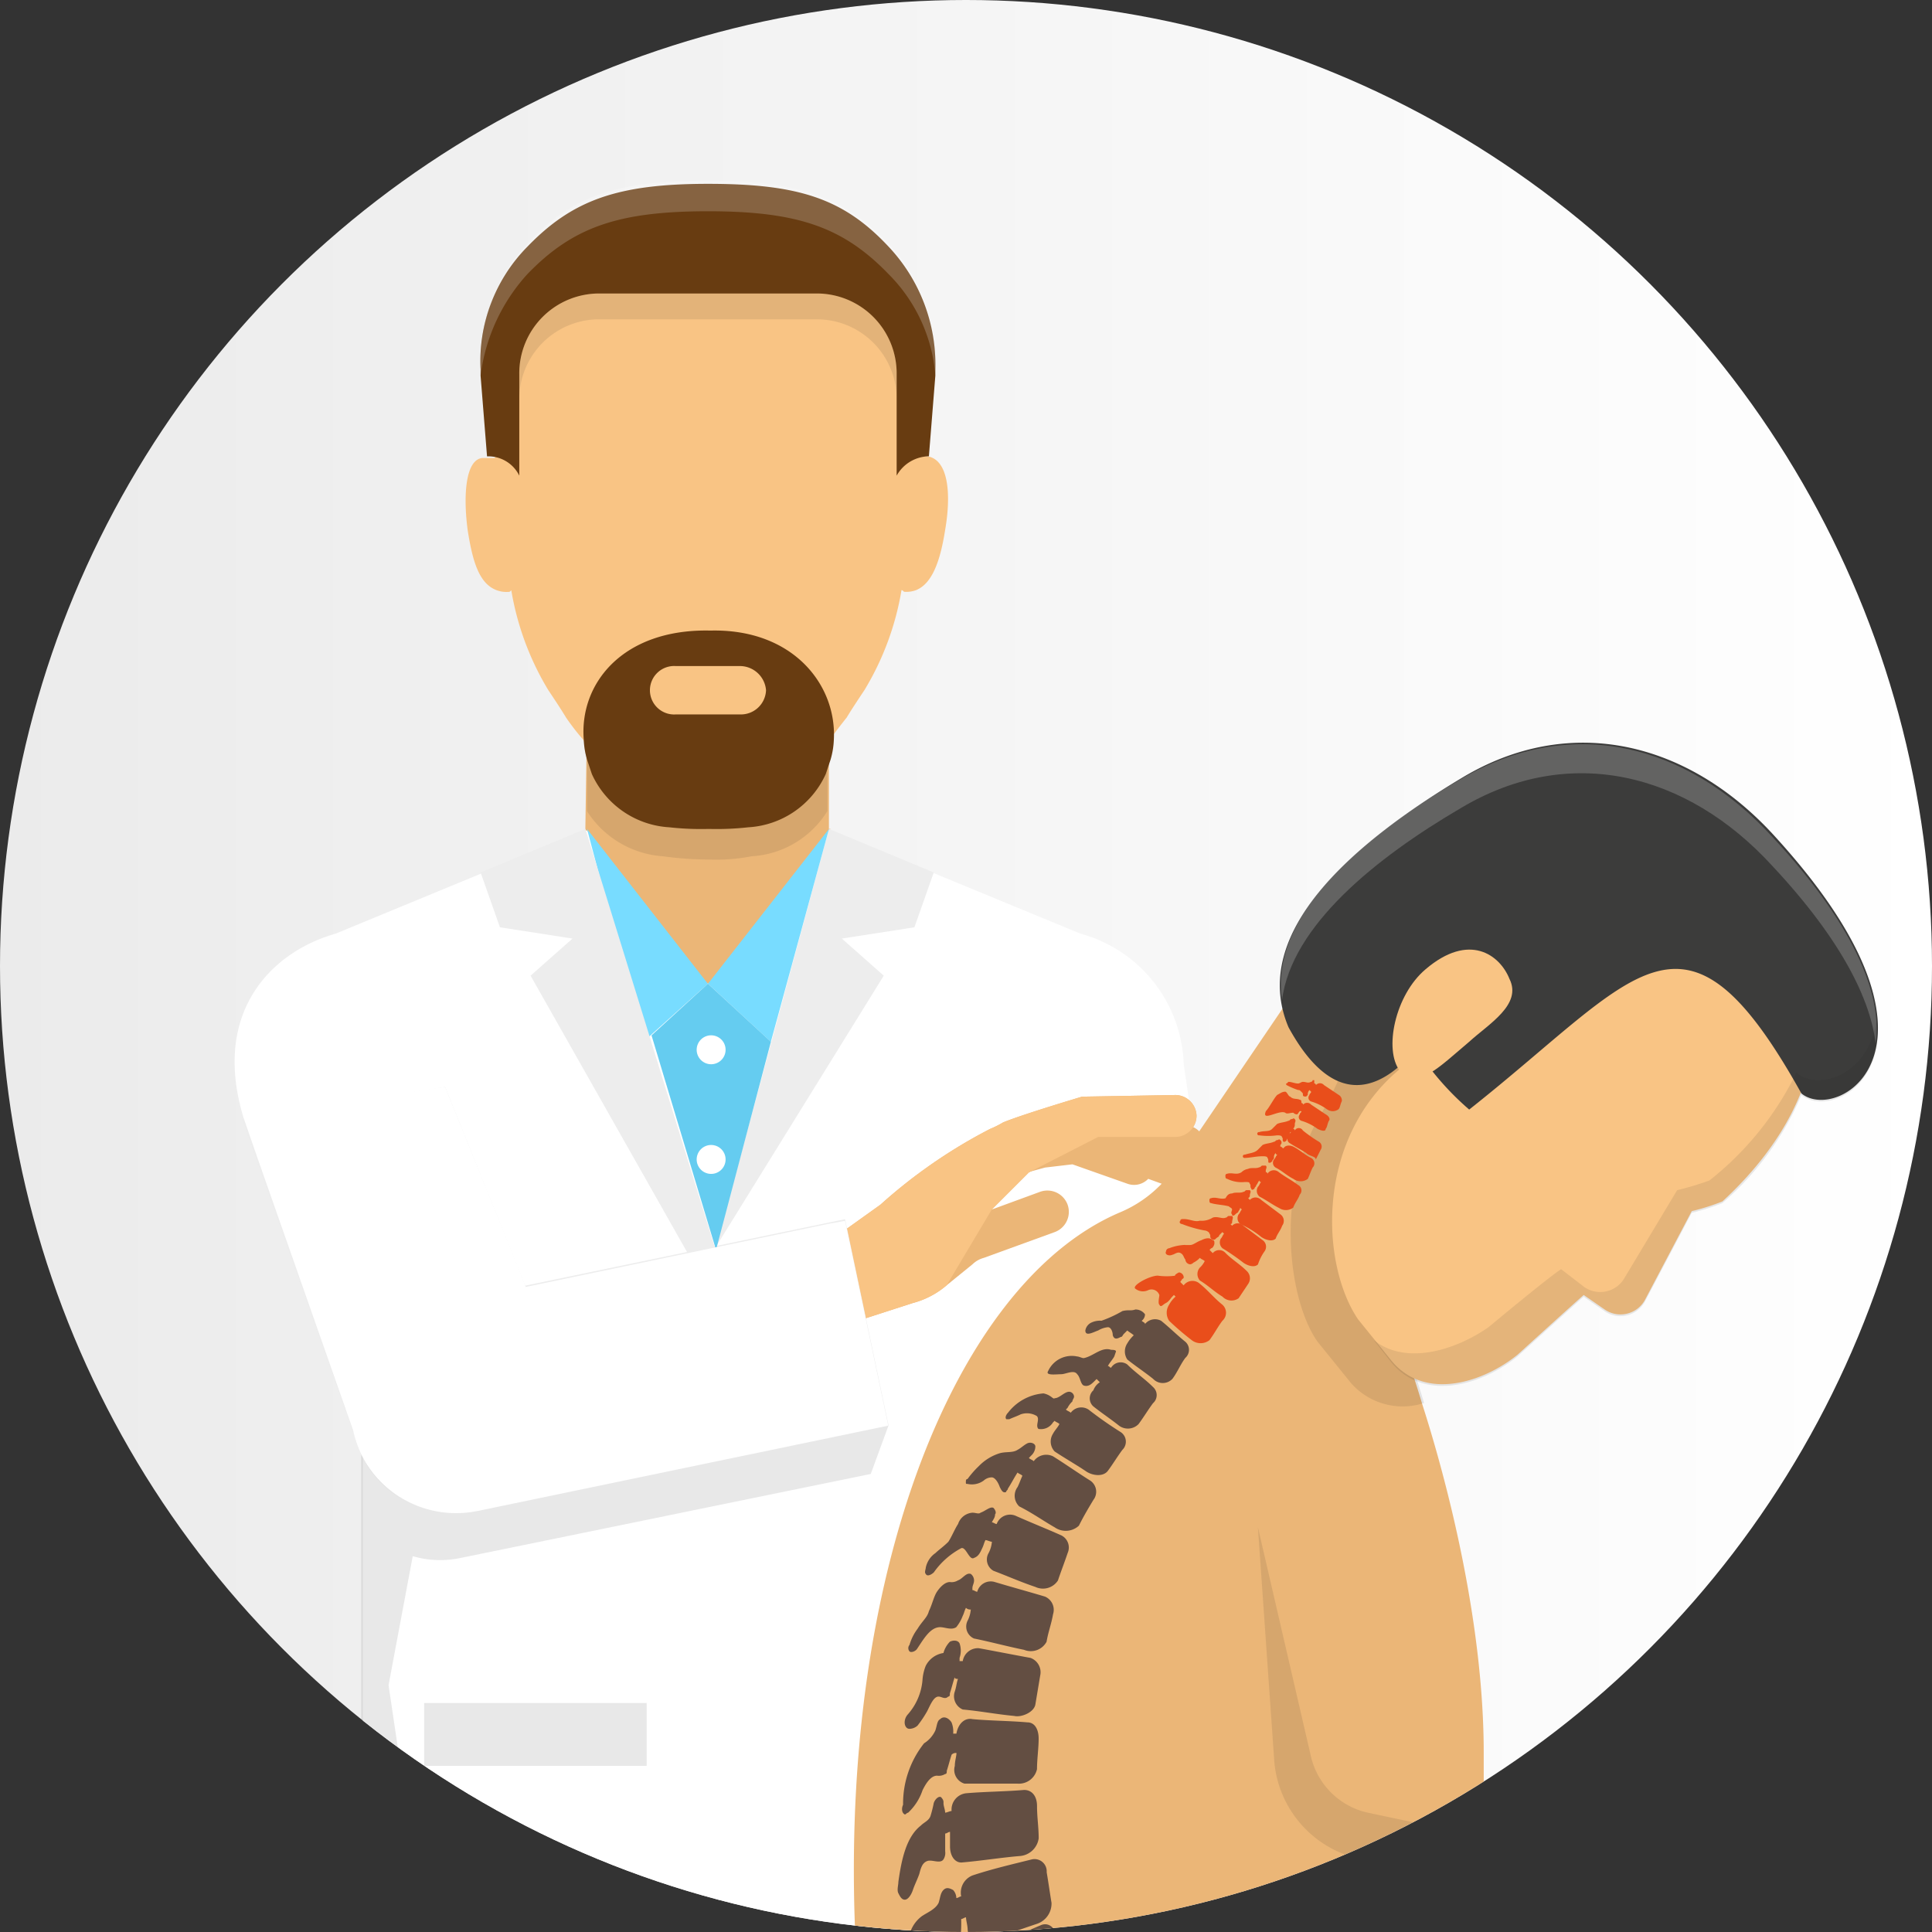 <svg id="orthopedic_surgeon" xmlns="http://www.w3.org/2000/svg" xmlns:xlink="http://www.w3.org/1999/xlink" width="116.526" height="116.525" viewBox="0 0 116.526 116.525">
  <rect x="0" y="0" width="116.526" height="116.525" fill="#333333" stroke="none"/>
  <defs>
    <linearGradient id="linear-gradient" y1="0.5" x2="1" y2="0.5" gradientUnits="objectBoundingBox">
      <stop offset="0" stop-color="#ebebeb"/>
      <stop offset="1" stop-color="#fff"/>
    </linearGradient>
    <clipPath id="clip-path">
      <circle id="Ellipse_1837" data-name="Ellipse 1837" cx="58.263" cy="58.263" r="58.263" transform="translate(0 0)"/>
    </clipPath>
  </defs>
  <circle id="Ellipse_1836" data-name="Ellipse 1836" cx="58.263" cy="58.263" r="58.263" transform="translate(0 0)" fill="url(#linear-gradient)"/>
  <g id="Group_7516" data-name="Group 7516">
    <g id="Group_7515" data-name="Group 7515" clip-path="url(#clip-path)">
      <path id="Path_47259" data-name="Path 47259" d="M60.2,67.706a6.7,6.7,0,0,0,.292.778h0a16.934,16.934,0,0,0,7.1,8.559c3.113-1.848,5.447-4.863,7.2-8.949h0c.1-.1.1-.292.195-.389h-.1V60.9c-3.015,0-4.863-.1-5.836-.1H66.133c-1.07,0-2.821,0-5.836.1l-.1,6.809Z" transform="translate(-24.892 -17.711)" fill="#ebb677"/>
      <path id="Path_47260" data-name="Path 47260" d="M38.985,85.313l7.2,4.863v48.439H84.7L87.035,96.6l2.626,20.231h11.186L97.832,96.6l-2.14-14.5a8.446,8.446,0,0,0-6.225-7.879L74.39,68h-.1L67,77.435,59.7,68h-.1L44.529,74.225C40.736,75.295,37.04,78.894,38.985,85.313Z" transform="translate(-24.298 -17.908)" fill="#fff"/>
      <path id="Path_47261" data-name="Path 47261" d="M98.9,95c-2.723.486-7.392,1.167-10.6,1.654l.292,2.237,10.6-1.654Z" transform="translate(-25.66 -18.646)" fill="#b53d15"/>
      <path id="Path_47262" data-name="Path 47262" d="M77.19,138.9h36.962c.1-2.918.292-5.447.389-7.587,0-.778.1-1.556.1-2.14.1-2.043.195-3.307.195-3.5v-1.751c0-7.781-2.14-16.146-3.7-21.01-.778-2.626-1.459-4.28-1.459-4.28l7.781-13.715c-.973-.292-5.933-2.334-10.408-4.474-1.459-.681-2.821-1.362-3.988-1.945l-7,10.31a7.472,7.472,0,0,1-3.21,2.529C82.443,95.813,75.148,115.072,77.19,138.9Z" transform="translate(-25.347 -18.195)" fill="#ebb677"/>
      <path id="Path_47263" data-name="Path 47263" d="M105.554,99.172,107.6,101.7a4.153,4.153,0,0,0,4.377,1.167c-.778-2.626-1.459-4.28-1.459-4.28L118.3,84.874c-.973-.292-5.933-2.334-10.408-4.474a22.176,22.176,0,0,1-2.14,5.058C103.025,89.932,103.706,96.546,105.554,99.172Z" transform="translate(-26.087 -18.247)" fill="#1d1d1b" opacity="0.1"/>
      <g id="Group_7508" data-name="Group 7508" transform="translate(28.083 11.088)">
        <path id="Path_47264" data-name="Path 47264" d="M52.9,48.875c.292,1.848.681,3.21,1.751,3.6a1.655,1.655,0,0,0,.681.1c.1,0,.1,0,.195-.1A17.039,17.039,0,0,0,57.76,58.5c.389.584.778,1.167,1.07,1.654a14.3,14.3,0,0,0,.973,1.264c.1.1.1.195.195.292.195.195.292.389.486.584,2.237,2.529,2.918,2.626,6.711,2.626h.195c3.4,0,4.961-.486,6.711-2.626.195-.195.292-.389.486-.584.1-.1.1-.195.195-.292.292-.389.584-.778.973-1.264.292-.486.681-1.07,1.07-1.654a17.039,17.039,0,0,0,2.237-6.031c.1,0,.1.1.195.1a1.655,1.655,0,0,0,.681-.1c.973-.389,1.459-1.751,1.751-3.6.389-2.237.195-4.28-1.07-4.474H79.84V38.759A8.572,8.572,0,0,0,71.28,30.2H63.11a8.572,8.572,0,0,0-8.56,8.559V44.5h-.778C52.8,44.6,52.6,46.638,52.9,48.875Z" transform="translate(-52.772 -27.963)" fill="#f9c484"/>
        <path id="Path_47265" data-name="Path 47265" d="M53.7,39.086v.389l.389,4.863A2.075,2.075,0,0,1,56.034,45.5V39.377A4.816,4.816,0,0,1,60.9,34.514H73.931a4.816,4.816,0,0,1,4.863,4.863V45.5a2.265,2.265,0,0,1,1.945-1.167l.389-4.863v-.389a10.354,10.354,0,0,0-2.821-7.392C75.585,28.775,72.861,27.9,67.415,27.9h0c-5.447,0-8.17.973-10.894,3.793A9.813,9.813,0,0,0,53.7,39.086Z" transform="translate(-52.797 -27.9)" fill="#683c11"/>
        <path id="Path_47266" data-name="Path 47266" d="M56.1,39.563V41.12a4.816,4.816,0,0,1,4.863-4.863H74a4.816,4.816,0,0,1,4.863,4.863V39.563A4.816,4.816,0,0,0,74,34.7H60.963A4.816,4.816,0,0,0,56.1,39.563Z" transform="translate(-52.863 -28.086)" fill="#1d1d1b" opacity="0.1"/>
      </g>
      <path id="Path_47267" data-name="Path 47267" d="M56.408,107.828h0c2.529-2.529,1.945-6.225.389-9.921L51.156,83.9,38.9,85.845l6.711,18.87C48.335,110.065,53.976,110.259,56.408,107.828Z" transform="translate(-24.31 -18.342)" fill="#ededed"/>
      <g id="Group_7509" data-name="Group 7509" transform="translate(49.704 66.044)">
        <path id="Path_47268" data-name="Path 47268" d="M77.334,97.92l3.015-.973a5.147,5.147,0,0,0,2.043-1.07l1.556-1.264a1.568,1.568,0,0,1,.681-.389l4.28-1.556a1.3,1.3,0,0,0,.778-1.654h0a1.3,1.3,0,0,0-1.654-.778l-2.918,1.07,2.237-2.237,4.182-2.14H96.2a1.288,1.288,0,0,0,1.264-1.264h0A1.288,1.288,0,0,0,96.2,84.4s-5.544.1-5.642.1c0,0-3.6,1.07-4.766,1.556a5.776,5.776,0,0,1-.778.389A31.336,31.336,0,0,0,78.4,91.014L75,93.446Z" transform="translate(-75 -84.4)" fill="#ebb677"/>
        <path id="Path_47269" data-name="Path 47269" d="M87.56,89.093l1.07-.292,1.654-.195,3.307,1.167a1.18,1.18,0,0,0,1.264-.292l1.07.389a1.157,1.157,0,0,0,1.459-.681h0a.877.877,0,0,0,.1-.486,1.337,1.337,0,0,0,.778-.973h0a1.237,1.237,0,0,0-.973-1.459L92.326,85.3h-.389l-4.863,1.362a1.249,1.249,0,0,0-.875,1.556h0a1.043,1.043,0,0,0,1.361.875Z" transform="translate(-75.305 -84.425)" fill="#ebb677"/>
        <path id="Path_47270" data-name="Path 47270" d="M77.334,97.92l3.015-.973a5.147,5.147,0,0,0,2.043-1.07l2.723-4.572,2.237-2.237,4.182-2.14H96.2a1.288,1.288,0,0,0,1.264-1.264h0A1.288,1.288,0,0,0,96.2,84.4s-5.544.1-5.642.1c0,0-3.6,1.07-4.766,1.556a5.776,5.776,0,0,1-.778.389A31.336,31.336,0,0,0,78.4,91.014L75,93.446Z" transform="translate(-75 -84.4)" fill="#f9c484"/>
      </g>
      <path id="Path_47271" data-name="Path 47271" d="M45.8,104.745v.1a6.262,6.262,0,0,0,7.49,4.863l24.8-5.155L75.463,92.1l-24.8,5.155A6.384,6.384,0,0,0,45.8,104.745Z" transform="translate(-24.495 -18.567)" fill="#ededed"/>
      <path id="Path_47272" data-name="Path 47272" d="M80.264,73.833l-4.377.681,2.529,2.237L68.3,93.092,75.109,67.9l6.322,2.626Z" transform="translate(-25.113 -17.905)" fill="#ededed"/>
      <path id="Path_47273" data-name="Path 47273" d="M71.593,80.739l-3.793-3.5L75.1,67.9Z" transform="translate(-25.1 -17.905)" fill="#78dcff"/>
      <path id="Path_47274" data-name="Path 47274" d="M63.7,80.739l3.891-3.5L60.3,67.9Z" transform="translate(-24.895 -17.905)" fill="#78dcff"/>
      <path id="Path_47275" data-name="Path 47275" d="M68.191,93.549,71.5,81l-3.8-3.5-3.4,3.113Z" transform="translate(-25.004 -18.167)" fill="#65ccf0"/>
      <path id="Path_47276" data-name="Path 47276" d="M54.867,73.833l4.377.681-2.529,2.237L70.041,100.29,60.022,67.9,53.7,70.526Z" transform="translate(-24.714 -17.905)" fill="#ededed"/>
      <path id="Path_47277" data-name="Path 47277" d="M39,85.748l.875,2.529,5.739,16.341a6.47,6.47,0,0,0,1.654,3.113,6.368,6.368,0,0,0,5.836,1.848l23.344-4.863,1.459-.292-2.626-12.45-1.07.195L56.022,95.961,55.535,94.7,51.158,83.9l-.778.1Z" transform="translate(-24.313 -18.342)" fill="#fff"/>
      <path id="Path_47278" data-name="Path 47278" d="M67.1,81.575a.872.872,0,1,0,.255-.62.875.875,0,0,0-.255.62Z" transform="translate(-25.081 -18.255)" fill="#fff"/>
      <path id="Path_47279" data-name="Path 47279" d="M67.1,88.375a.872.872,0,1,0,.255-.62.875.875,0,0,0-.255.62Z" transform="translate(-25.081 -18.441)" fill="#fff"/>
      <rect id="Rectangle_4000" data-name="Rectangle 4000" width="13.423" height="3.793" transform="translate(25.581 102.713)" fill="#1d1d1b" opacity="0.1"/>
      <path id="Path_47280" data-name="Path 47280" d="M60.1,62.4a4.882,4.882,0,0,0,.195,1.167V66.68a5.912,5.912,0,0,0,4.571,2.72,20.72,20.72,0,0,0,2.626.195h.1a11.1,11.1,0,0,0,2.626-.195,5.763,5.763,0,0,0,4.572-2.723v-3.11a4.882,4.882,0,0,0,.2-1.167c-.1.1-.1.195-.2.292a2.579,2.579,0,0,0-.486.584C72.456,65.416,71,65.9,67.593,65.9H67.4c-3.891,0-4.474,0-6.711-2.626-.195-.195-.292-.389-.486-.584C60.2,62.6,60.1,62.5,60.1,62.4Z" transform="translate(-24.889 -17.755)" fill="#1d1d1b" opacity="0.1"/>
      <path id="Path_47281" data-name="Path 47281" d="M60.1,62.214a4.882,4.882,0,0,0,.195,1.167l.292.875a5.48,5.48,0,0,0,4.669,3.21,17.239,17.239,0,0,0,2.334.1h.1a17.24,17.24,0,0,0,2.334-.1,5.48,5.48,0,0,0,4.669-3.21l.292-.875a4.882,4.882,0,0,0,.195-1.167c.195-3.307-2.432-6.711-7.392-6.614h-.1C62.434,55.5,59.808,58.81,60.1,62.214ZM71.091,59.2a1.518,1.518,0,0,1-1.556,1.459H65.644a1.462,1.462,0,1,1,0-2.918h3.891A1.585,1.585,0,0,1,71.091,59.2Z" transform="translate(-24.889 -17.569)" fill="#683c11"/>
      <path id="Path_47282" data-name="Path 47282" d="M53.3,110.055,78.1,104.9l-1.07,2.918-24.706,5.058a5.9,5.9,0,0,1-2.918-.1l-1.459,7.781,2.14,14.4,63.224,4.669H46.3V106.651a6.4,6.4,0,0,0,7,3.4Z" transform="translate(-24.512 -18.917)" fill="#1d1d1b" opacity="0.1"/>
      <g id="Group_7510" data-name="Group 7510" transform="translate(77.19 44.792)">
        <path id="Path_47283" data-name="Path 47283" d="M104.4,75.349a31.446,31.446,0,0,1,6.225-8.073c11.867-9.629,18.286-1.07,21.982,3.21,4.085,5.155,4.863,12.839-2.626,19.745a13.432,13.432,0,0,1-1.848.584l-2.821,5.35a1.681,1.681,0,0,1-2.432.584l-1.264-.875c-.778.681-3.988,3.6-3.988,3.6-2.043,1.654-5.544,2.821-7.587.389L108,97.334c-2.237-3.307-2.626-10.894,2.626-15.174C109.162,80.31,103.229,77.587,104.4,75.349Z" transform="translate(-103.286 -62.56)" fill="#f9c484"/>
        <path id="Path_47284" data-name="Path 47284" d="M103.785,79.718C108.843,88.958,114,76.9,114,76.9s-1.264,4.182-1.556,5.447a17.047,17.047,0,0,0,2.237,2.334c10.213-8.073,12.937-13.715,20.037-.973,2.237,1.848,10.019-2.821-1.654-15.563-5.155-5.641-12.256-7.392-18.773-3.5S101.354,73.979,103.785,79.718Z" transform="translate(-103.259 -62.551)" fill="#3c3c3b"/>
        <path id="Path_47285" data-name="Path 47285" d="M112.244,76.567c-1.848,1.556-2.529,4.863-1.556,6.128,1.07,1.167,2.334-.195,4.182-1.751,1.167-1.07,3.21-2.237,2.432-3.793C116.718,75.691,114.87,74.33,112.244,76.567Z" transform="translate(-103.45 -62.901)" fill="#f9c484"/>
      </g>
      <path id="Path_47286" data-name="Path 47286" d="M67.415,29.548h0c-5.447,0-8.17.973-10.894,3.793A11.153,11.153,0,0,0,53.7,39.469v-.584a10.354,10.354,0,0,1,2.821-7.392c2.723-2.918,5.447-3.793,10.894-3.793h0c5.447,0,8.17.973,10.894,3.793a10.514,10.514,0,0,1,2.821,7.392v.584a9.723,9.723,0,0,0-2.821-6.128C75.585,30.521,72.862,29.548,67.415,29.548Z" transform="translate(-24.714 -16.806)" fill="#fff" opacity="0.2"/>
      <path id="Path_47287" data-name="Path 47287" d="M114.195,64.741c6.614-3.891,13.617-2.14,18.773,3.5,5.35,5.739,6.614,9.921,6.225,12.45-.292-2.529-1.945-6.128-6.225-10.7-5.155-5.641-12.256-7.392-18.773-3.5-5.155,3.015-10.213,7.1-10.8,11.575C102.62,72.912,108.359,68.146,114.195,64.741Z" transform="translate(-26.07 -17.762)" fill="#fff" opacity="0.2"/>
      <g id="Group_7513" data-name="Group 7513" transform="translate(82.872 61.278)" opacity="0.1">
        <g id="Group_7511" data-name="Group 7511">
          <path id="Path_47288" data-name="Path 47288" d="M116.006,98.272s3.5-2.918,4.377-3.5l1.264.973a1.686,1.686,0,0,0,2.529-.389l3.21-5.35a17.387,17.387,0,0,0,1.945-.584,18.713,18.713,0,0,0,5.252-6.517h0c1.264,1.167,4.474.195,4.863-3.4.486,4.474-3.113,5.933-4.572,4.766h0a17.734,17.734,0,0,1-4.766,6.517,13.429,13.429,0,0,1-1.848.584l-2.821,5.35a1.681,1.681,0,0,1-2.432.584l-1.264-.875c-.778.681-3.988,3.6-3.988,3.6-2.043,1.654-5.544,2.821-7.587.389l-1.07-1.362C111.045,100.607,114.061,99.634,116.006,98.272Z" transform="translate(-109.1 -79.5)" fill="#1d1d1b"/>
        </g>
        <g id="Group_7512" data-name="Group 7512">
          <path id="Path_47289" data-name="Path 47289" d="M116.006,98.272s3.5-2.918,4.377-3.5l1.264.973a1.686,1.686,0,0,0,2.529-.389l3.21-5.35a17.387,17.387,0,0,0,1.945-.584,18.713,18.713,0,0,0,5.252-6.517h0c1.264,1.167,4.474.195,4.863-3.4.486,4.474-3.113,5.933-4.572,4.766h0a17.734,17.734,0,0,1-4.766,6.517,13.429,13.429,0,0,1-1.848.584l-2.821,5.35a1.681,1.681,0,0,1-2.432.584l-1.264-.875c-.778.681-3.988,3.6-3.988,3.6-2.043,1.654-5.544,2.821-7.587.389l-1.07-1.362C111.045,100.607,114.061,99.634,116.006,98.272Z" transform="translate(-109.1 -79.5)" fill="#1d1d1b" opacity="0.1"/>
        </g>
      </g>
      <path id="Path_47290" data-name="Path 47290" d="M101.9,111.2l.973,13.909a6.591,6.591,0,0,0,6.031,6.225l6.42.681c0-.778.1-1.556.1-2.14l-6.906-1.459a4.535,4.535,0,0,1-3.4-3.307Z" transform="translate(-26.031 -19.089)" fill="#1d1d1b" opacity="0.1"/>
      <g id="Group_7514" data-name="Group 7514" transform="translate(54.135 65.169)">
        <path id="Path_47291" data-name="Path 47291" d="M88.3,140.584h2.432a.671.671,0,0,0-.973-.486,8.559,8.559,0,0,0-1.459.486Z" transform="translate(-79.795 -85.045)" fill="#634e42"/>
        <path id="Path_47292" data-name="Path 47292" d="M84.413,140.469a1.383,1.383,0,0,0-.195-.584c.1-.1.292-.1.389-.2.1.2.195.486.292.681v.1h1.945c.875-.292,1.654-.681,2.529-.973a.858.858,0,0,0,.486-1.167c-.292-.681-.486-1.362-.681-1.945-.195-.486-.584-.681-.973-.486-1.167.486-2.334,1.07-3.4,1.556a1.116,1.116,0,0,0-.486,1.167h0c-.1.1-.292.1-.389.2a2.122,2.122,0,0,0-.389-.486.634.634,0,0,0-.875.2.585.585,0,0,0-.1.389c-.195.584-.778.875-1.167,1.362l-.1.1h3.113Z" transform="translate(-79.603 -84.93)" fill="#634e42"/>
        <path id="Path_47293" data-name="Path 47293" d="M103.11,91.329c-.389-.195-.778-.486-1.167-.681a.458.458,0,0,1-.1-.584c.1-.1.1-.195.195-.292a.1.1,0,0,1-.1-.1c-.1.1-.1.195-.195.292,0,.1-.1.1-.1.195-.1.1-.195.1-.195,0-.1-.1,0-.195-.1-.292,0-.1-.1-.1-.292-.1a1.924,1.924,0,0,1-1.07-.195c-.1,0-.1-.1-.1-.2a.1.1,0,0,1,.1-.1c.292-.1.584.1.875-.1a.737.737,0,0,1,.389-.195c.195-.1.486,0,.681-.1.1,0,.1-.1.195-.1h.195c.1.1,0,.195,0,.292v.1a.1.1,0,0,1,.1.1h0a.454.454,0,0,1,.681-.1c.389.292.778.486,1.167.778a.367.367,0,0,1,.1.584c-.1.292-.292.486-.389.778a.73.73,0,0,1-.87.015Z" transform="translate(-80.112 -83.645)" fill="#e94e1b"/>
        <path id="Path_47294" data-name="Path 47294" d="M104.015,89.533c-.389-.195-.681-.486-1.07-.681a.339.339,0,0,1-.1-.486c.1-.1.1-.195.2-.292a.1.1,0,0,1-.1-.1.357.357,0,0,0-.1.292c0,.1-.1.1-.1.195-.1.1-.1.1-.195.1s0-.195-.1-.292c0-.1-.195-.1-.292-.1-.389,0-.778.1-1.07.1a.1.1,0,1,1,0-.195c.292-.1.584-.1.778-.292l.292-.292c.195-.1.486-.1.681-.195.1,0,.1-.1.195-.1s.1-.1.195,0a.182.182,0,0,1,0,.292v.1c.1,0,.1.1.195.1h0c.1-.195.389-.195.584-.1.389.195.681.486,1.07.681a.367.367,0,0,1,.1.584c-.1.195-.2.486-.292.681A.726.726,0,0,1,104.015,89.533Z" transform="translate(-80.142 -83.6)" fill="#e94e1b"/>
        <path id="Path_47295" data-name="Path 47295" d="M104.818,87.941c-.292-.195-.681-.389-.973-.584-.195-.1-.195-.292-.1-.486.1-.1.1-.195.195-.195h-.1c0,.1-.1.195-.1.292s-.1.1-.1.195c-.1.1-.1.1-.195.1-.1-.1,0-.195-.1-.292,0-.1-.195-.1-.292-.1a3.923,3.923,0,0,1-1.07,0,.1.1,0,1,1,0-.195c.292-.1.584,0,.778-.195l.292-.292c.195-.1.486-.1.681-.195.1,0,.1-.1.195-.1s.1-.1.195,0,0,.195,0,.292a.357.357,0,0,1-.1.292.1.1,0,0,1,.1.1h0a.276.276,0,0,1,.486,0,8.415,8.415,0,0,0,.973.681.339.339,0,0,1,.1.486l-.292.584C105.4,88.136,105.013,88.136,104.818,87.941Z" transform="translate(-80.166 -83.564)" fill="#e94e1b"/>
        <path id="Path_47296" data-name="Path 47296" d="M105.511,86.437a3.043,3.043,0,0,0-.973-.486.241.241,0,0,1-.1-.389c0-.1.1-.1.1-.195h-.1c-.1.1-.1.195-.195.195a.34.34,0,0,1-.195-.1c-.195,0-.389.1-.486,0-.389-.195-1.459.584-1.167-.1.195-.195.486-.778.681-.973.195-.1.292-.195.486-.195.1,0,.195.292.292.292.195.195.389.1.584.195.1,0,.1.1.1.195h0a.1.1,0,0,1,.1.1h0a.321.321,0,0,1,.486,0l.875.584c.195.1.292.292.195.389-.1.195-.1.389-.195.486C106,86.632,105.706,86.534,105.511,86.437Z" transform="translate(-80.178 -83.519)" fill="#e94e1b"/>
        <path id="Path_47297" data-name="Path 47297" d="M106.13,85.251a3.043,3.043,0,0,0-.973-.486.241.241,0,0,1-.1-.389c0-.1.1-.1.1-.2l-.1-.1h0a.357.357,0,0,0-.1.292l-.1.1c-.1,0-.195,0-.195-.1s0-.1-.1-.195-.1-.1-.195-.1a4.74,4.74,0,0,1-.681-.292s-.1-.1,0-.1l.1-.1c.195,0,.389.1.584.1.1,0,.195-.1.292-.1.195,0,.292.1.486,0a.1.1,0,0,0,.1-.1h.1v.195a.1.1,0,0,1,.1.1h0a.321.321,0,0,1,.486,0l.875.584a.388.388,0,0,1,.2.389c-.1.195-.1.389-.2.486a.579.579,0,0,1-.679.011Z" transform="translate(-80.214 -83.5)" fill="#e94e1b"/>
        <path id="Path_47298" data-name="Path 47298" d="M81.076,135.2c.292-.2.778-.389.973-.778.1-.292.1-.584.292-.778s.389-.1.584,0a.743.743,0,0,1,.195.486c.1,0,.2-.1.292-.1h0a1.115,1.115,0,0,1,.681-1.264c1.167-.389,2.432-.681,3.6-.973a.736.736,0,0,1,.875.778c.1.584.195,1.264.292,1.848a1.289,1.289,0,0,1-.875,1.264c-1.167.389-2.237.778-3.307,1.167-.389.1-.778-.2-.875-.778,0-.292-.1-.584-.1-.778-.1,0-.195.1-.292.1a9.436,9.436,0,0,1-.1,1.654.98.98,0,0,1-.1.292c-.195.1-.292-.1-.389-.2a.726.726,0,0,0-.875,0c-.292.2-.486.486-.778.681a.827.827,0,0,1-.486.292c-.195,0-.389,0-.389-.292a.434.434,0,0,1,0-.486,2.018,2.018,0,0,1,.782-2.14Z" transform="translate(-79.574 -84.82)" fill="#634e42"/>
        <path id="Path_47299" data-name="Path 47299" d="M80.961,129.64c.195-.2.486-.292.584-.584a7.491,7.491,0,0,0,.195-.778c.1-.292.389-.486.486-.292a.357.357,0,0,1,.1.292c0,.2.1.389.1.584.1,0,.292-.1.389-.1h0a.99.99,0,0,1,.875-1.07c1.167-.1,2.334-.1,3.5-.2.486,0,.778.389.778.973,0,.681.1,1.264.1,1.945a1.243,1.243,0,0,1-1.167,1.07c-1.167.1-2.334.292-3.5.389-.389,0-.681-.389-.681-.973v-.875c-.1,0-.195.1-.292.1v1.07a.729.729,0,0,1-.1.486c-.195.292-.681,0-.973.1s-.389.389-.486.778c-.1.292-.292.681-.389.973s-.292.584-.486.584-.292-.2-.389-.389,0-.486,0-.681C79.793,131.682,80.085,130.321,80.961,129.64Z" transform="translate(-79.556 -84.703)" fill="#634e42"/>
        <path id="Path_47300" data-name="Path 47300" d="M81.163,124.556a1.8,1.8,0,0,0,.681-.778c.1-.292.1-.584.292-.681.195-.195.486-.1.681.195a1.442,1.442,0,0,1,.1.681h.195c.1-.584.486-.973.973-.875,1.07.1,2.237.1,3.307.195.486,0,.681.486.681.973,0,.584-.1,1.264-.1,1.848a1.115,1.115,0,0,1-1.167.875H83.6a.866.866,0,0,1-.584-1.07c0-.292.1-.584.1-.778a.357.357,0,0,0-.292.1c-.1.292-.195.681-.292.973,0,.1,0,.195-.1.195a.729.729,0,0,1-.486.1c-.389,0-.681.486-.875.875a3.3,3.3,0,0,1-.875,1.362c-.1,0-.1.1-.2.1-.195-.1-.195-.389-.1-.584a5.851,5.851,0,0,1,1.266-3.706Z" transform="translate(-79.563 -84.58)" fill="#634e42"/>
        <path id="Path_47301" data-name="Path 47301" d="M81.07,120.633a2.84,2.84,0,0,1,.195-.875,1.438,1.438,0,0,1,1.07-.778,1.568,1.568,0,0,1,.389-.681c.195-.1.486-.1.584.1a1.341,1.341,0,0,1,0,.875v.195H83.5a.926.926,0,0,1,.973-.778c1.07.195,2.043.389,3.113.584a.92.92,0,0,1,.584,1.07l-.292,1.751c-.1.486-.875.778-1.264.681-1.07-.1-2.043-.292-3.113-.389a.87.87,0,0,1-.486-1.07c.1-.292.1-.486.195-.778-.1,0-.195,0-.195-.1-.1.292-.195.681-.292.973,0,.1,0,.195-.1.195-.195.195-.389,0-.584,0-.292,0-.486.486-.681.875a6.826,6.826,0,0,1-.584.875.743.743,0,0,1-.486.195c-.195,0-.292-.195-.292-.389a.743.743,0,0,1,.195-.486,3.567,3.567,0,0,0,.879-2.045Z" transform="translate(-79.568 -84.45)" fill="#634e42"/>
        <path id="Path_47302" data-name="Path 47302" d="M81.465,116.337c.195-.389.292-.875.486-1.167s.486-.584.778-.584a.729.729,0,0,0,.486-.1c.292-.1.486-.486.778-.389a.505.505,0,0,1,.195.389c0,.195-.1.292-.1.486v.1c.1,0,.195.1.292.1h0a.842.842,0,0,1,1.07-.584c.973.292,2.043.584,3.015.875a.87.87,0,0,1,.486,1.07c-.1.584-.292,1.07-.389,1.654a1.081,1.081,0,0,1-1.362.486c-.973-.195-2.043-.486-3.015-.681a.787.787,0,0,1-.389-1.07,1.8,1.8,0,0,0,.195-.681.357.357,0,0,1-.292-.1c-.1.195-.1.292-.195.486a2.438,2.438,0,0,1-.389.681c-.292.195-.681,0-.973,0-.584,0-.973.681-1.362,1.264-.1.195-.389.292-.486.195a.3.3,0,0,1,0-.389,3.043,3.043,0,0,1,.486-.973C81.076,116.92,81.368,116.726,81.465,116.337Z" transform="translate(-79.574 -84.336)" fill="#634e42"/>
        <path id="Path_47303" data-name="Path 47303" d="M84.12,110.291c.195,0,.389.1.486,0,.292-.1.584-.389.778-.292.1.1.195.292.1.389,0,.195-.1.292-.195.486h0c.1,0,.195.1.292.1h0a.858.858,0,0,1,1.167-.486c.875.389,1.848.778,2.723,1.167a.818.818,0,0,1,.389,1.07c-.195.584-.389,1.07-.584,1.654a1.077,1.077,0,0,1-1.362.389c-.875-.292-1.751-.681-2.529-.973a.782.782,0,0,1-.292-1.07,1.8,1.8,0,0,0,.2-.681c-.1,0-.292-.1-.389-.1-.1.195-.1.292-.195.486s-.195.486-.486.584c-.292.195-.486-.681-.778-.584a4.728,4.728,0,0,0-1.654,1.459c-.1.1-.389.292-.486.1-.1-.1,0-.292,0-.389a1.416,1.416,0,0,1,.584-.875c.2-.195.486-.389.778-.681.195-.292.389-.778.584-1.07A.99.99,0,0,1,84.12,110.291Z" transform="translate(-79.602 -84.224)" fill="#634e42"/>
        <path id="Path_47304" data-name="Path 47304" d="M86.913,106.388c.195-.1.389-.292.584-.389s.486,0,.486.195a.743.743,0,0,1-.195.486l-.195.2c.1.1.195.1.292.195h0a.928.928,0,0,1,1.167-.292c.778.486,1.459.973,2.237,1.459a.808.808,0,0,1,.195,1.167c-.292.486-.584.973-.875,1.556a1.167,1.167,0,0,1-1.459.1c-.681-.389-1.362-.875-2.14-1.264a.885.885,0,0,1-.1-1.167c.1-.195.2-.486.292-.681-.1-.1-.195-.1-.292-.195-.195.292-.389.681-.584.973,0,.1-.1.1-.1.195-.195.1-.292-.1-.389-.292-.1-.292-.292-.584-.486-.584a.743.743,0,0,0-.486.195,1.2,1.2,0,0,1-.973.2c-.1,0-.1,0-.1-.1s0-.195.1-.195a5.56,5.56,0,0,1,.681-.778,2.986,2.986,0,0,1,1.264-.778C86.232,106.485,86.621,106.583,86.913,106.388Z" transform="translate(-79.672 -84.114)" fill="#634e42"/>
        <path id="Path_47305" data-name="Path 47305" d="M89.217,103.189c.292,0,.584-.389.875-.389a.311.311,0,0,1,.292.292c0,.1-.1.195-.1.292a1.343,1.343,0,0,0-.292.389l-.1.1c.1.1.195.1.292.195h0a.792.792,0,0,1,1.07-.195,23.6,23.6,0,0,0,1.945,1.362.689.689,0,0,1,.1,1.07c-.292.389-.584.875-.875,1.264s-.973.292-1.362,0c-.584-.389-1.264-.778-1.848-1.167a.872.872,0,0,1-.1-1.07c.1-.195.292-.389.389-.584-.1-.1-.195-.1-.292-.195l-.1.1a.847.847,0,0,1-.875.389c-.2-.2.1-.584-.1-.778a1.151,1.151,0,0,0-.973-.1c-.195.1-.486.2-.681.292H86.3c-.1-.1,0-.292.1-.389a2.99,2.99,0,0,1,2.14-1.167C89.022,103,89.12,103.286,89.217,103.189Z" transform="translate(-79.739 -84.028)" fill="#634e42"/>
        <path id="Path_47306" data-name="Path 47306" d="M92.692,100.2c.1,0,.292,0,.292.1l-.1.292c-.1.195-.292.389-.389.584.1,0,.1.1.195.1h0a.677.677,0,0,1,.973-.195c.486.486,1.07.875,1.556,1.362a.648.648,0,0,1,0,.973c-.292.389-.584.875-.875,1.264a.9.9,0,0,1-1.167.1c-.486-.389-1.07-.778-1.556-1.167a.648.648,0,0,1,0-.973.971.971,0,0,1,.389-.486l-.195-.195-.1.1c-.195.195-.389.389-.681.292-.195-.1-.195-.486-.389-.681-.195-.292-.681,0-.973,0s-.973.1-.778-.195a1.567,1.567,0,0,1,1.751-.875c.1,0,.292.1.389.1C91.623,100.588,92.109,100,92.692,100.2Z" transform="translate(-79.81 -83.955)" fill="#634e42"/>
        <path id="Path_47307" data-name="Path 47307" d="M94.215,97.7a.693.693,0,0,1,.584.292.505.505,0,0,1-.2.389c.1.1.2.1.2.195h0a.774.774,0,0,1,.973-.195c.486.389.973.875,1.459,1.264a.648.648,0,0,1,0,.973c-.292.389-.486.875-.778,1.264a.8.8,0,0,1-1.167,0c-.486-.389-1.07-.778-1.556-1.167a.884.884,0,0,1,0-.973,2.122,2.122,0,0,1,.389-.486c-.1-.1-.292-.2-.389-.292l-.195.195c-.1.1-.1.195-.195.195-.195.1-.389.195-.486-.1,0-.195-.1-.486-.292-.486a1.382,1.382,0,0,0-.584.195c-.292.1-.778.389-.778,0a.646.646,0,0,1,.389-.486,1.234,1.234,0,0,1,.584-.1,7.333,7.333,0,0,0,1.264-.584C93.826,97.7,93.923,97.8,94.215,97.7Z" transform="translate(-79.874 -83.888)" fill="#634e42"/>
        <path id="Path_47308" data-name="Path 47308" d="M96.926,95.4a.311.311,0,0,1,.292.292.1.1,0,0,1-.1.1c0,.1-.1.1-.1.195l.195.195h0a.657.657,0,0,1,.973-.1c.486.389.875.875,1.362,1.264a.648.648,0,0,1,0,.973c-.292.389-.486.778-.778,1.167a.873.873,0,0,1-1.07,0,16.937,16.937,0,0,1-1.362-1.167.88.88,0,0,1,0-.973,1.708,1.708,0,0,1,.389-.486l-.1-.1-.1.1c-.1.1-.195.292-.389.389s-.292.292-.389.1c-.1-.1,0-.486,0-.584a.5.5,0,0,0-.681-.292.734.734,0,0,1-.778-.1c-.2-.195.875-.778,1.362-.778a3.941,3.941,0,0,0,1.07,0C96.634,95.6,96.731,95.5,96.926,95.4Z" transform="translate(-79.958 -83.825)" fill="#e94e1b"/>
        <path id="Path_47309" data-name="Path 47309" d="M97.367,93.689h.292c.195,0,.389-.195.681-.292.195-.1.486-.195.681,0,.1,0,.1.1.1.195s-.1.292-.195.292l-.1.1.195.195h0a.506.506,0,0,1,.778,0c.389.389.875.681,1.264,1.07a.6.6,0,0,1,.1.778l-.584.875a.748.748,0,0,1-.973-.1c-.486-.292-.875-.681-1.362-.973a.588.588,0,0,1,0-.778,1.343,1.343,0,0,0,.292-.389c-.1-.1-.2-.1-.292-.2a1.343,1.343,0,0,1-.389.292.34.34,0,0,1-.195.1.311.311,0,0,1-.292-.292c-.1-.1-.1-.292-.292-.389s-.389.1-.486.1c-.195.1-.486,0-.389-.195a.209.209,0,0,1,.195-.195,2.878,2.878,0,0,1,.971-.2Z" transform="translate(-80.01 -83.767)" fill="#e94e1b"/>
        <path id="Path_47310" data-name="Path 47310" d="M99.044,92c.292-.1.584.1.778,0,.1,0,.1-.1.195-.1h.195c.1.1,0,.195,0,.389a.1.1,0,0,1-.1.1l.1.1h0a.47.47,0,0,1,.681,0l1.167.875a.481.481,0,0,1,.1.681,2.912,2.912,0,0,0-.389.778c-.195.195-.584.1-.875-.1a14.227,14.227,0,0,0-1.264-.875.469.469,0,0,1-.1-.584c.1-.1.1-.2.195-.292l-.1-.1-.195.195c0,.1-.1.1-.195.195a.182.182,0,0,1-.292,0c-.1-.1,0-.195-.1-.292,0-.1-.195-.195-.292-.195a7.165,7.165,0,0,1-1.362-.389c-.1,0-.2-.1-.1-.2,0-.1.1-.1.195-.1.389,0,.681.195.973.1A1.257,1.257,0,0,0,99.044,92Z" transform="translate(-80.034 -83.73)" fill="#e94e1b"/>
        <path id="Path_47311" data-name="Path 47311" d="M100.262,90.5c.195-.1.486,0,.681-.1.1,0,.1-.1.195-.1h.195c.1.1,0,.195,0,.292s0,.1-.1.195h0l.1.1h0a.47.47,0,0,1,.681,0l1.167.875a.481.481,0,0,1,.1.681c-.1.292-.292.486-.389.778-.195.195-.584.1-.875-.1a5.514,5.514,0,0,0-1.264-.778.458.458,0,0,1-.1-.584c.1-.1.1-.195.195-.292l-.1-.1a.34.34,0,0,1-.1.195c0,.1-.1.1-.195.2s-.195.1-.195,0c-.1-.1,0-.195,0-.292s-.1-.1-.195-.195c-.389-.1-.778-.1-1.07-.195-.1,0-.1-.1-.1-.195a.1.1,0,0,1,.1-.1c.292-.1.584.1.875,0C99.97,90.592,100.067,90.5,100.262,90.5Z" transform="translate(-80.084 -83.686)" fill="#e94e1b"/>
      </g>
    </g>
  </g>
</svg>
